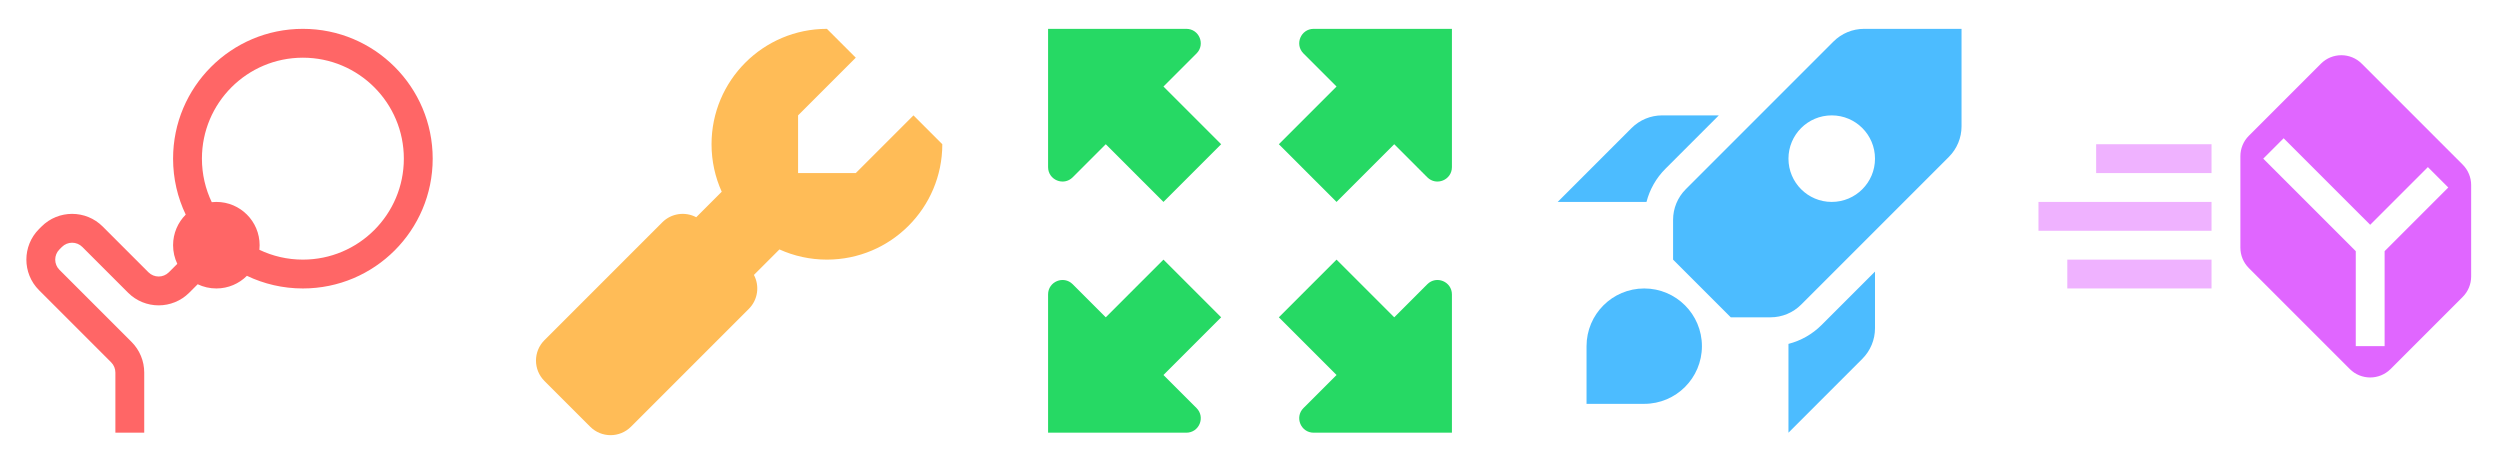 <svg width="520" height="96" viewBox="0 0 520 96" fill="none" xmlns="http://www.w3.org/2000/svg">
<path fill-rule="evenodd" clip-rule="evenodd" d="M63 54C74.598 54 84 44.598 84 33C84 21.402 74.598 12 63 12C51.402 12 42 21.402 42 33C42 36.24 42.734 39.31 44.045 42.05C44.359 42.017 44.677 42 45 42C49.971 42 54 46.029 54 51C54 51.323 53.983 51.641 53.95 51.955C56.69 53.266 59.759 54 63 54ZM51.359 57.369C54.884 59.055 58.832 60 63 60C77.912 60 90 47.912 90 33C90 18.088 77.912 6 63 6C48.088 6 36 18.088 36 33C36 37.168 36.944 41.116 38.631 44.641C37.005 46.269 36 48.517 36 51C36 52.389 36.315 53.705 36.877 54.88L35.121 56.636C33.95 57.808 32.05 57.808 30.879 56.636L21.364 47.121C17.849 43.607 12.151 43.607 8.636 47.121L8.121 47.636C4.607 51.151 4.607 56.849 8.121 60.364L23.121 75.364C23.684 75.927 24 76.69 24 77.485V87V90H30V87V77.485C30 75.098 29.052 72.809 27.364 71.121L12.364 56.121C11.192 54.95 11.192 53.05 12.364 51.879L12.879 51.364C14.05 50.192 15.95 50.192 17.121 51.364L26.636 60.879C30.151 64.393 35.849 64.393 39.364 60.879L41.12 59.123C42.295 59.685 43.611 60 45 60C47.483 60 49.731 58.995 51.359 57.369Z" fill="#FF6666"/>
<path fill-rule="evenodd" clip-rule="evenodd" d="M190 24L178 36H166V24L178 12L172 6C158.745 6 148 16.745 148 30C148 33.522 148.758 36.866 150.121 39.879L144.815 45.185C142.547 43.979 139.668 44.332 137.757 46.243L113.243 70.757C110.899 73.1 110.899 76.9 113.243 79.243L122.757 88.757C125.1 91.1 128.899 91.1 131.243 88.757L155.757 64.243C157.668 62.332 158.021 59.453 156.815 57.185L162.121 51.879C165.134 53.242 168.478 54 172 54C185.255 54 196 43.255 196 30L190 24Z" fill="#FFBC57"/>
<path fill-rule="evenodd" clip-rule="evenodd" d="M218 34.757C218 37.43 221.231 38.769 223.121 36.879L230 30L242 42L254 30L242 18L248.879 11.121C250.769 9.231 249.43 6 246.757 6L218 6L218 34.757ZM302 61.243C302 58.57 298.769 57.231 296.879 59.121L290 66L278 54L266 66L278 78L271.121 84.879C269.231 86.769 270.57 90 273.243 90H302V61.243ZM271.121 11.121C269.231 9.231 270.57 6 273.243 6L302 6L302 34.757C302 37.43 298.769 38.769 296.879 36.879L290 30L278 42L266 30L278 18L271.121 11.121ZM246.757 90C249.43 90 250.769 86.769 248.879 84.879L242 78L254 66L242 54L230 66L223.121 59.121C221.231 57.231 218 58.57 218 61.243L218 90L246.757 90Z" fill="#26D964"/>
<path fill-rule="evenodd" clip-rule="evenodd" d="M387.728 6H408V26.272C408 28.659 407.052 30.948 405.364 32.636L374.636 63.364C372.948 65.052 370.659 66 368.272 66H360L348 54V45.728C348 43.341 348.948 41.052 350.636 39.364L381.364 8.636C383.052 6.948 385.341 6 387.728 6ZM390 33C390 37.971 385.971 42 381 42C376.029 42 372 37.971 372 33C372 28.029 376.029 24 381 24C385.971 24 390 28.029 390 33ZM357.515 24H345.728C343.341 24 341.052 24.948 339.364 26.636L324 42H342.471C343.133 39.419 344.477 37.038 346.393 35.121L357.515 24ZM372 71.529V90L387.364 74.636C389.052 72.948 390 70.659 390 68.272V56.485L378.879 67.607C376.962 69.523 374.581 70.867 372 71.529ZM330 72C330 65.373 335.373 60 342 60C348.627 60 354 65.373 354 72C354 78.627 348.627 84 342 84H330V72Z" fill="#4CBCFF"/>
<path fill-rule="evenodd" clip-rule="evenodd" d="M491.243 13.243L512.243 34.243C513.368 35.368 514 36.894 514 38.485V57.515C514 59.106 513.368 60.632 512.243 61.757L497.243 76.757C494.899 79.1 491.101 79.1 488.757 76.757L467.757 55.757C466.632 54.632 466 53.106 466 51.515V32.485C466 30.894 466.632 29.368 467.757 28.243L482.757 13.243C485.101 10.899 488.899 10.899 491.243 13.243ZM477.121 30.879L475 28.757L470.757 33L472.879 35.121L490 52.243V69V72H496V69V52.243L507.121 41.121L509.243 39L505 34.757L502.879 36.879L493 46.757L477.121 30.879Z" fill="#E066FF"/>
<path opacity="0.5" fill-rule="evenodd" clip-rule="evenodd" d="M436 30H460V36H436V30ZM424 42H460V48H424V42ZM460 54H430V60H460V54Z" fill="#E066FF"/>
</svg>
